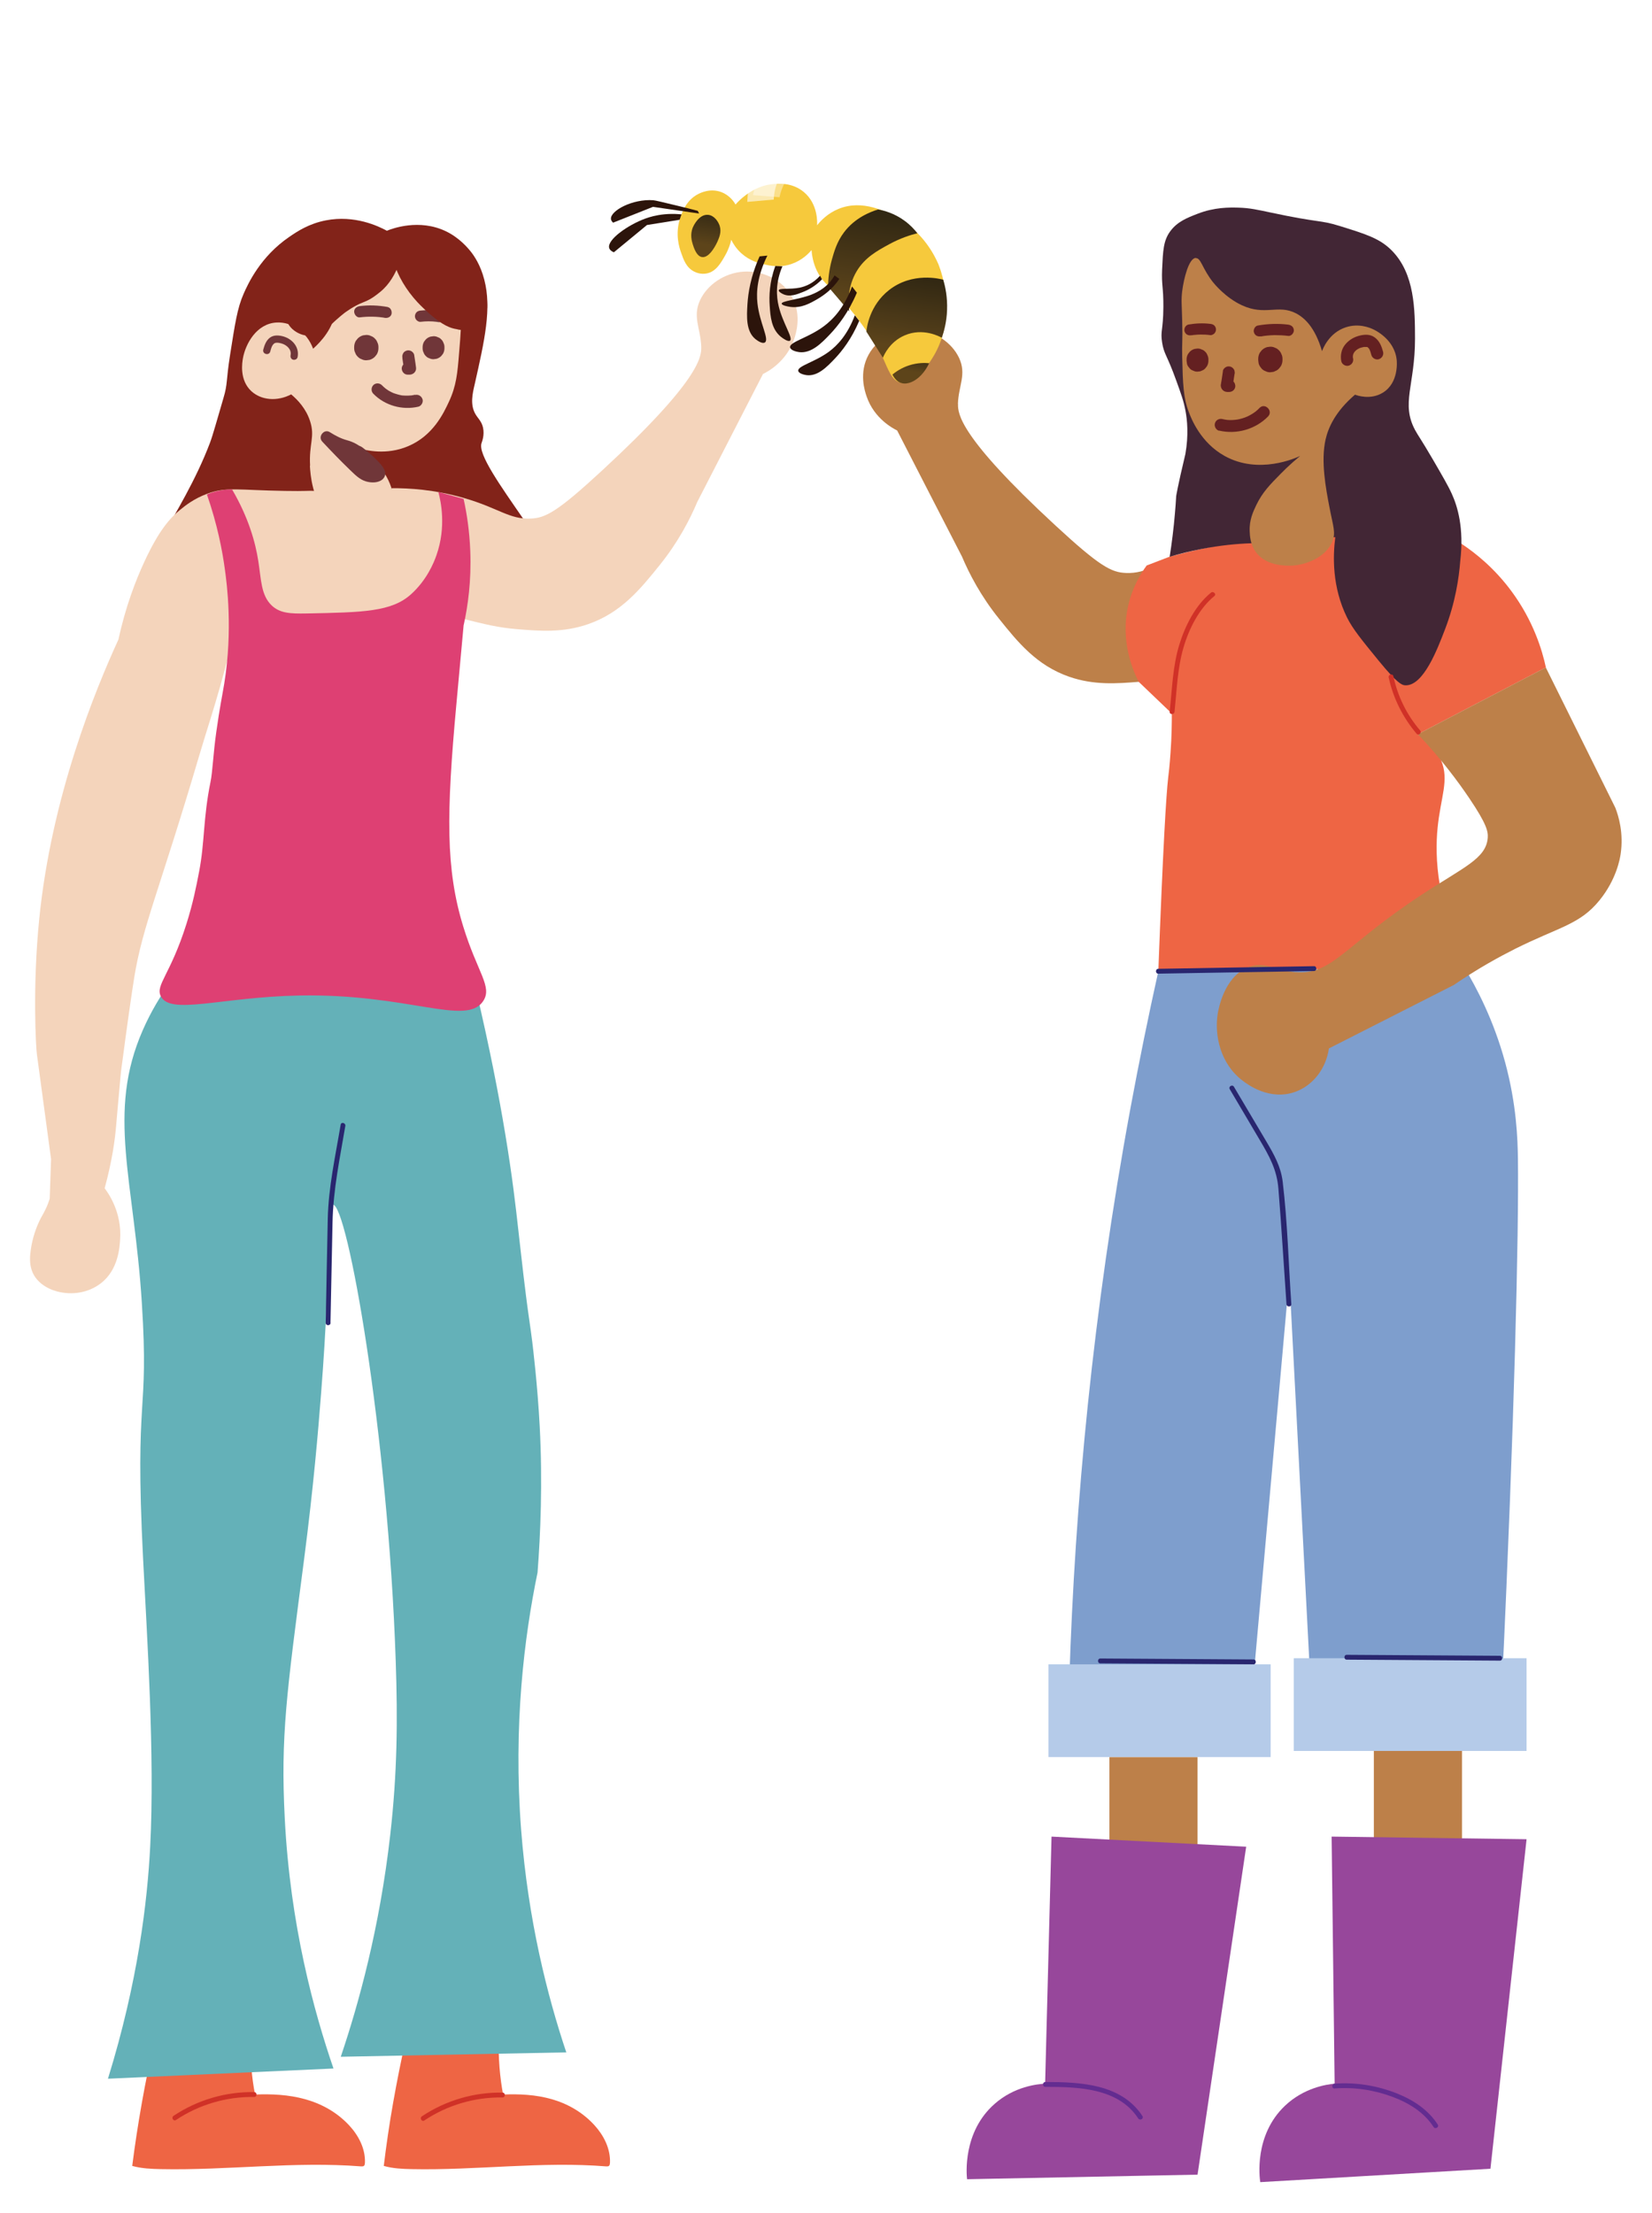 <svg viewBox="0 0 170.16 227.89" xmlns="http://www.w3.org/2000/svg" xmlns:xlink="http://www.w3.org/1999/xlink" id="Layer_1" overflow="hidden"><defs><filter id="drop-shadow-1" x="-10%" y="-10%" width="120%" height="120%" filterUnits="userSpaceOnUse" primitiveUnits="userSpaceOnUse"><feOffset dx="-2" dy="0"/><feGaussianBlur result="blur" stdDeviation="1 1"/><feFlood flood-opacity="0.23"/><feComposite in2="blur" operator="in" k1="0" k2="0" k3="0" k4="0"/><feComposite in="SourceGraphic" operator="over" k1="0" k2="0" k3="0" k4="0"/></filter><filter id="drop-shadow-2" x="-10%" y="-10%" width="120%" height="120%" filterUnits="userSpaceOnUse" primitiveUnits="userSpaceOnUse"><feOffset dx="2" dy="0"/><feGaussianBlur result="blur-2" stdDeviation="1 1"/><feFlood flood-opacity="0.23"/><feComposite in2="blur-2" operator="in" k1="0" k2="0" k3="0" k4="0"/><feComposite in="SourceGraphic" operator="over" k1="0" k2="0" k3="0" k4="0"/></filter><linearGradient x1="-2806.01" y1="-1837.58" x2="-2806.01" y2="-1848.4" gradientUnits="userSpaceOnUse" id="linear-gradient" gradientTransform="matrix(-0.99 -0.142 -0.142 0.99 -2949.99 1451.67)"><stop offset="0" stop-color="#5D441A"/><stop offset="0.23" stop-color="#503C19"/><stop offset="1" stop-color="#292211"/></linearGradient><linearGradient x1="-2788.64" y1="-1840.96" x2="-2788.64" y2="-1845.36" xlink:href="#linear-gradient" id="linear-gradient-2"></linearGradient><linearGradient x1="-2810.44" y1="-1833.35" x2="-2810.44" y2="-1842.23" xlink:href="#linear-gradient" id="linear-gradient-3"></linearGradient><linearGradient x1="-2811.52" y1="-1831.03" x2="-2811.52" y2="-1833.47" xlink:href="#linear-gradient" id="linear-gradient-4"></linearGradient></defs><g filter="url(#drop-shadow-1)"><path d="M100.67 41.6C100.72 39.72 101.59 38.55 100.78 36.84 100.05 35.3 98.32 34.08 96.35 33.96 94.48 33.85 92.46 34.73 91.48 36.5 90.43 38.39 91.09 40.32 91.26 40.81 92.04 43.12 94 44.12 94.41 44.33 96.63 48.65 98.85 52.98 101.08 57.3 101.83 59.07 103.01 61.36 104.9 63.71 106.82 66.1 108.76 68.52 112.14 69.69 114.69 70.57 117.03 70.39 119.29 70.21 121.27 70.05 122.54 69.71 124.75 69.18 127.06 68.62 130.41 67.84 134.62 66.96 133.76 63.28 132.9 59.6 132.04 55.92 130.3 55.91 127.73 56.05 124.77 56.9 121.2 57.92 120.16 59.09 117.97 59 116.46 58.94 115.27 58.32 110.68 54.08 100.81 44.96 100.65 42.59 100.68 41.6Z" fill="#BD8049"/><path d="M119.29 70.21C118.78 69.22 117.34 66.1 118.22 62.31 118.65 60.46 119.48 59.09 120.11 58.23 120.9 57.93 121.69 57.63 122.48 57.32 123.56 57.03 124.66 56.76 125.8 56.51 135.6 54.38 144.73 54.69 152.53 55.99 153.92 56.91 155.91 58.47 157.7 60.9 159.95 63.95 160.85 66.96 161.23 68.73 156.84 71.02 152.44 73.31 148.05 75.6 148.79 76.08 149.87 76.93 150.44 78.3 151.3 80.36 150.38 82.07 150.07 85.31 149.94 86.65 149.88 88.68 150.32 91.24L152.84 99.63 121.31 100.01C121.8 87.1 122.12 81.84 122.33 80.04 122.36 79.82 122.48 78.83 122.57 77.47 122.69 75.81 122.7 74.43 122.7 73.47 121.56 72.38 120.43 71.3 119.29 70.21Z" fill="#EE6544"/><path d="M122.48 57.33C122.7 55.91 122.89 54.43 123.02 52.87 123.07 52.27 123.12 51.67 123.15 51.09 123.15 51.09 123.26 50.26 124.1 46.74 124.44 44.78 124.29 43.25 124.1 42.26 123.92 41.31 123.66 40.57 123.15 39.17 122.2 36.52 121.89 36.49 121.7 35.26 121.51 34.05 121.81 34.07 121.83 31.6 121.84 29.53 121.63 29.41 121.7 27.75 121.79 25.8 121.83 24.8 122.52 23.84 123.25 22.83 124.27 22.43 125.36 22.01 127.11 21.33 128.63 21.36 129.52 21.38 130.76 21.41 131.56 21.61 132.86 21.88 137.99 22.98 137.9 22.62 139.99 23.27 142.73 24.12 144.13 24.56 145.35 25.79 147.74 28.2 147.74 31.92 147.75 34.87 147.75 39.67 146.29 41.53 147.75 44.27 148.06 44.85 148.36 45.21 149.58 47.3 150.53 48.94 151.16 50.01 151.53 50.83 152.13 52.14 152.81 54.37 152.41 57.77 152.27 59.56 151.9 62.05 150.83 64.83 150.05 66.86 148.63 70.59 146.79 70.57 146.43 70.57 145.96 70.42 144.02 68.05 142.23 65.86 141.33 64.76 140.74 63.57 139.21 60.46 139.28 57.29 139.54 55.31 136.66 55.52 133.78 55.73 130.9 55.94 129.39 55.99 127.67 56.16 125.8 56.52 124.6 56.75 123.49 57.03 122.48 57.33Z" fill="#422635"/><path d="M125.16 26.56C124.45 26.59 123.93 28.7 123.77 29.97 123.65 30.91 123.73 31.37 123.77 33.06 123.83 35.2 123.73 35.35 123.77 36.78 123.84 39.55 123.88 40.94 124.46 42.46 124.71 43.11 125.65 45.56 128.12 46.94 131.64 48.91 135.48 47.16 135.94 46.94L136.89 46.18C135.6 47.16 134.61 48.07 133.93 48.77 132.8 49.91 132.04 50.69 131.41 51.99 131.08 52.68 130.67 53.54 130.72 54.7 130.74 55.14 130.77 56.05 131.35 56.84 132.47 58.39 134.73 58.27 135.26 58.23 136.7 58.1 138.59 57.32 139.23 55.77 139.61 54.85 139.32 54.23 138.95 52.3 138.56 50.28 138.03 47.48 138.54 45.24 138.81 44.08 139.5 42.41 141.57 40.64 141.77 40.72 143.15 41.21 144.41 40.45 146.1 39.44 145.88 37.21 145.86 37.04 145.62 34.9 143.58 33.97 143.4 33.89 143.07 33.74 141.95 33.27 140.63 33.7 138.87 34.27 138.25 35.95 138.17 36.16 137.45 33.67 136.33 32.69 135.46 32.25 133.62 31.32 132.32 32.55 129.91 31.43 128.23 30.65 127.07 29.22 126.95 29.07 125.83 27.66 125.71 26.56 125.18 26.58Z" fill="#BD8049"/><path d="M131.6 37.05C131.6 37.05 131.6 37.07 131.6 37.08 131.6 37.08 131.6 37.08 131.6 37.08 131.6 37.08 131.6 37.08 131.6 37.08 131.6 37.08 131.64 37.41 131.64 37.41 131.68 37.57 131.75 37.71 131.86 37.84 131.95 37.98 132.07 38.08 132.21 38.16L132.51 38.29C132.68 38.34 132.84 38.35 133.01 38.31 133.12 38.31 133.23 38.28 133.33 38.22 133.48 38.17 133.62 38.08 133.73 37.96L133.93 37.71C134.04 37.52 134.1 37.3 134.1 37.08 134.1 37.04 134.1 36.99 134.1 36.95 134.1 36.78 134.07 36.62 133.99 36.47 133.94 36.32 133.85 36.18 133.73 36.07 133.62 35.95 133.48 35.86 133.33 35.81 133.18 35.73 133.02 35.7 132.85 35.7L132.52 35.74C132.31 35.8 132.12 35.91 131.97 36.06L131.77 36.31C131.66 36.5 131.6 36.72 131.6 36.94 131.6 36.98 131.6 37.03 131.6 37.07L134.06 36.74 134.06 36.74C134.07 36.85 134.09 36.96 134.1 37.07 134.1 37.06 134.1 37.05 134.1 37.03 134.1 36.86 134.07 36.7 133.99 36.55 133.94 36.4 133.85 36.26 133.73 36.15 133.62 36.03 133.48 35.94 133.33 35.89 133.18 35.81 133.02 35.78 132.85 35.78L132.52 35.82C132.31 35.88 132.12 35.99 131.97 36.14L131.77 36.39C131.66 36.58 131.6 36.8 131.6 37.02L131.6 37.02Z" fill="#642021"/><path d="M124.72 34.53C124.8 34.52 124.88 34.51 124.96 34.49 124.78 34.52 124.96 34.49 124.99 34.49 125.02 34.49 125.07 34.49 125.11 34.48 125.3 34.46 125.49 34.45 125.68 34.45 126.01 34.45 126.34 34.46 126.67 34.51 126.81 34.53 126.98 34.43 127.08 34.34 127.18 34.24 127.25 34.08 127.25 33.93 127.25 33.78 127.19 33.63 127.08 33.52 126.96 33.41 126.83 33.37 126.67 33.35 125.92 33.26 125.16 33.29 124.41 33.42 124.28 33.44 124.13 33.57 124.07 33.68 124 33.8 123.97 33.98 124.01 34.12 124.11 34.44 124.4 34.58 124.72 34.52L124.72 34.52Z" fill="#642021"/><path d="M131.86 34.65C131.98 34.63 132.09 34.61 132.21 34.59 132.08 34.61 132.3 34.58 132.32 34.58 132.37 34.58 132.43 34.57 132.48 34.56 132.75 34.53 133.01 34.52 133.28 34.51 133.75 34.51 134.22 34.53 134.69 34.59 134.99 34.63 135.28 34.3 135.27 34.01 135.25 33.67 135.02 33.48 134.69 33.43 133.65 33.3 132.59 33.34 131.56 33.52 131.26 33.57 131.07 33.95 131.16 34.23 131.26 34.55 131.55 34.69 131.87 34.63L131.87 34.63Z" fill="#642021"/><path d="M127.97 38.18 127.83 39.13 127.79 39.36C127.79 39.36 127.78 39.43 127.77 39.47 127.77 39.53 127.75 39.6 127.74 39.66 127.74 39.71 127.74 39.73 127.75 39.78 127.77 39.95 127.86 40.1 127.99 40.21 128.11 40.31 128.25 40.35 128.4 40.36 128.47 40.36 128.55 40.36 128.62 40.36 128.78 40.36 128.95 40.29 129.06 40.18 129.17 40.07 129.25 39.89 129.24 39.74 129.23 39.59 129.18 39.41 129.06 39.3 128.94 39.19 128.79 39.12 128.62 39.12 128.55 39.12 128.47 39.12 128.4 39.12L128.57 39.14 128.55 39.14C128.55 39.14 128.65 39.18 128.7 39.2L128.68 39.2C128.75 39.26 128.83 39.34 128.9 39.41L128.9 39.39C128.92 39.5 128.95 39.6 128.98 39.71 128.98 39.7 128.98 39.68 128.98 39.67L128.96 39.84 129.16 38.52C129.19 38.44 129.19 38.35 129.17 38.27 129.17 38.19 129.14 38.11 129.1 38.04 129.02 37.91 128.88 37.79 128.73 37.75 128.57 37.71 128.39 37.72 128.25 37.81 128.12 37.89 127.99 38.03 127.96 38.18L127.96 38.18Z" fill="#642021"/><path d="M141.35 36.85C141.32 36.68 141.35 36.97 141.35 36.8 141.35 36.75 141.35 36.71 141.35 36.67 141.35 36.61 141.37 36.56 141.35 36.65 141.36 36.6 141.37 36.55 141.38 36.5 141.38 36.48 141.43 36.35 141.4 36.44 141.37 36.53 141.42 36.4 141.43 36.38 141.45 36.34 141.48 36.3 141.5 36.26 141.51 36.24 141.59 36.14 141.54 36.21 141.49 36.28 141.57 36.17 141.59 36.16 141.62 36.12 141.66 36.09 141.69 36.06 141.7 36.05 141.81 35.96 141.74 36.02 141.67 36.08 141.79 35.99 141.8 35.98 141.88 35.93 141.97 35.89 142.05 35.84 142.11 35.81 141.96 35.87 142.07 35.84 142.12 35.82 142.17 35.81 142.22 35.79 142.3 35.77 142.39 35.75 142.48 35.73 142.51 35.73 142.67 35.72 142.53 35.73 142.58 35.73 142.62 35.73 142.67 35.73 142.72 35.73 142.76 35.73 142.81 35.73 142.65 35.73 142.85 35.72 142.86 35.75 142.86 35.73 142.75 35.69 142.86 35.75 142.98 35.82 142.86 35.75 142.86 35.75 142.86 35.75 142.96 35.84 142.96 35.84 142.97 35.85 143.05 35.96 143 35.88 142.95 35.8 143.02 35.92 143.03 35.93 143.06 35.98 143.08 36.02 143.1 36.07 143.15 36.17 143.1 36.03 143.11 36.1 143.12 36.14 143.14 36.19 143.16 36.23 143.19 36.34 143.22 36.45 143.25 36.55 143.34 36.87 143.7 37.09 144.02 36.99 144.34 36.89 144.55 36.56 144.46 36.22 144.3 35.64 144.09 35.09 143.58 34.73 143.07 34.37 142.44 34.44 141.9 34.6 141.36 34.76 140.86 35.08 140.51 35.54 140.16 36 140.04 36.63 140.16 37.21 140.23 37.53 140.62 37.75 140.93 37.65 141.27 37.54 141.44 37.22 141.37 36.88L141.37 36.88Z" fill="#642021"/><path d="M127.57 44.34C129.37 44.76 131.31 44.21 132.61 42.89 133.17 42.31 132.29 41.43 131.73 42.01 131.45 42.3 131.25 42.46 130.91 42.66 130.57 42.86 130.33 42.97 129.96 43.08 129.59 43.19 129.33 43.23 128.97 43.25 128.54 43.27 128.28 43.24 127.91 43.15 127.58 43.07 127.23 43.25 127.14 43.59 127.05 43.91 127.25 44.28 127.58 44.36L127.58 44.36Z" fill="#642021"/><path d="M124.22 37.12C124.22 37.12 124.22 37.14 124.22 37.15 124.22 37.15 124.22 37.15 124.22 37.15 124.22 37.15 124.22 37.15 124.22 37.15 124.22 37.15 124.26 37.45 124.26 37.45 124.29 37.6 124.36 37.72 124.46 37.83 124.54 37.95 124.64 38.05 124.78 38.12L125.05 38.23C125.2 38.28 125.35 38.28 125.5 38.25 125.6 38.25 125.7 38.22 125.78 38.17 125.92 38.12 126.04 38.05 126.14 37.94L126.32 37.71C126.42 37.53 126.47 37.35 126.47 37.14 126.47 37.1 126.47 37.05 126.47 37.01 126.47 36.86 126.44 36.71 126.37 36.58 126.32 36.44 126.25 36.32 126.14 36.22 126.04 36.11 125.92 36.03 125.78 35.99 125.65 35.92 125.5 35.89 125.35 35.89L125.05 35.93C124.86 35.98 124.69 36.08 124.55 36.22L124.37 36.45C124.27 36.63 124.22 36.81 124.22 37.02 124.22 37.06 124.22 37.11 124.22 37.15L126.43 36.85 126.43 36.85C126.44 36.95 126.46 37.05 126.47 37.15 126.47 37.14 126.47 37.13 126.47 37.11 126.47 36.96 126.44 36.81 126.37 36.68 126.32 36.54 126.25 36.42 126.14 36.32 126.04 36.21 125.92 36.13 125.78 36.09 125.65 36.02 125.5 35.99 125.35 35.99L125.05 36.03C124.86 36.08 124.69 36.18 124.55 36.32L124.37 36.55C124.27 36.73 124.22 36.91 124.22 37.12L124.22 37.12Z" fill="#642021"/><path d="M121.31 100.02C120.29 104.61 119.33 109.31 118.44 114.11 114.58 135.03 112.71 154.79 112.14 173.04 118.46 173.01 124.78 172.98 131.1 172.94 132.33 159.13 133.56 145.32 134.8 131.51 135.51 145.18 136.23 158.86 136.94 172.53 143.54 172.66 150.14 172.78 156.74 172.91 157.98 146.62 158.45 126.89 158.35 119.31 158.32 117.32 158.22 113.77 157.03 109.38 155.83 104.98 154.06 101.66 152.84 99.64" fill="#7E9ECD"/><path d="M135.47 100.11C133.32 99.94 132.2 98.88 130.46 99.64 128.07 100.68 127.51 103.91 127.43 104.37 127.07 106.62 127.7 109.54 129.98 111.27 130.46 111.64 132.79 113.41 135.47 112.41 137.28 111.73 138.59 110.01 138.88 107.96 143.17 105.78 147.46 103.61 151.74 101.43 154.31 99.67 156.54 98.47 158.09 97.69 162.63 95.43 164.72 95.21 166.75 92.71 168.51 90.55 168.87 88.37 168.93 87.94 169.25 85.78 168.72 84.04 168.38 83.17 165.99 78.36 163.61 73.54 161.22 68.73 156.83 71.02 152.43 73.31 148.04 75.6 150.44 78.13 152.17 80.46 153.37 82.24 155.14 84.87 155.29 85.63 155.24 86.28 155.07 88.41 152.79 89.28 148.5 92.09 140.37 97.41 139.27 100.4 135.47 100.1Z" fill="#BD8049"/><rect x="109.99" y="171.38" width="22.89" height="9.55" fill="#B5CBE9"/><rect x="135.26" y="170.75" width="23.98" height="9.55" fill="#B5CBE9"/><rect x="116.27" y="180.94" width="9.08" height="11.16" fill="#BD8049"/><rect x="143.51" y="180.3" width="9.08" height="9.08" fill="#BD8049"/><path d="M110.31 189.12C116.99 189.47 123.68 189.81 130.36 190.16 128.69 201.42 127.02 212.67 125.35 223.93 117.44 224.09 109.52 224.25 101.61 224.4 101.56 223.96 101.13 219.55 104.45 216.64 106.48 214.85 108.81 214.61 109.65 214.56 109.87 206.08 110.09 197.6 110.31 189.12Z" fill="#97479B"/><path d="M139.16 189.12C145.85 189.21 152.54 189.3 159.24 189.39 158 200.7 156.76 212.01 155.52 223.32 147.62 223.78 139.72 224.24 131.81 224.7 131.74 224.26 131.15 219.88 134.35 216.84 136.31 214.98 138.63 214.64 139.47 214.56 139.37 206.08 139.26 197.59 139.16 189.11Z" fill="#97479B"/><path d="M115.34 171.28 131.11 171.38C131.43 171.38 131.43 170.88 131.11 170.88L115.34 170.78C115.02 170.78 115.02 171.28 115.34 171.28L115.34 171.28Z" fill="#29266F"/><path d="M140.72 170.9C145.98 170.93 151.23 170.96 156.49 171 156.81 171 156.81 170.5 156.49 170.5 151.23 170.47 145.98 170.44 140.72 170.4 140.4 170.4 140.4 170.9 140.72 170.9L140.72 170.9Z" fill="#29266F"/><path d="M135.01 134.29C134.72 130.1 134.62 125.85 134.12 121.68 133.93 120.11 133.22 118.87 132.43 117.53 131.32 115.66 130.21 113.78 129.1 111.91 128.94 111.63 128.5 111.88 128.67 112.16 129.7 113.91 130.74 115.66 131.77 117.41 132.75 119.06 133.53 120.47 133.68 122.42 134 126.37 134.23 130.33 134.51 134.29 134.53 134.61 135.03 134.61 135.01 134.29L135.01 134.29Z" fill="#29266F"/><path d="M121.31 100.26C126.65 100.17 132 100.08 137.34 99.99 137.66 99.99 137.66 99.48 137.34 99.49 132 99.58 126.65 99.67 121.31 99.76 120.99 99.76 120.99 100.27 121.31 100.26L121.31 100.26Z" fill="#29266F"/><path d="M122.98 73.29C123.21 71.1 123.28 68.81 123.9 66.69 124.46 64.76 125.5 62.67 127.08 61.38 127.33 61.18 126.97 60.83 126.73 61.03 125.13 62.33 124.08 64.42 123.48 66.36 122.79 68.58 122.73 70.99 122.48 73.29 122.45 73.61 122.95 73.61 122.98 73.29L122.98 73.29Z" fill="#D03127"/><path d="M148.27 75.21C146.9 73.61 145.96 71.69 145.52 69.63 145.45 69.32 144.97 69.45 145.04 69.76 145.5 71.9 146.5 73.89 147.92 75.56 148.13 75.8 148.48 75.45 148.27 75.21L148.27 75.21Z" fill="#D03127"/><path d="M139.48 215.05C141.51 214.9 143.54 215.21 145.44 215.92 147.1 216.54 148.68 217.5 149.66 219.02 149.83 219.29 150.27 219.04 150.09 218.77 149.1 217.23 147.55 216.23 145.87 215.56 143.85 214.76 141.64 214.4 139.47 214.56 139.15 214.58 139.15 215.08 139.47 215.06L139.47 215.06Z" fill="#632C90"/><path d="M109.67 214.89C113.03 214.89 117.18 214.99 119.24 218.14 119.42 218.41 119.85 218.16 119.67 217.89 117.5 214.57 113.24 214.39 109.67 214.39 109.35 214.39 109.35 214.89 109.67 214.89L109.67 214.89Z" fill="#632C90"/></g><g filter="url(#drop-shadow-2)"><path d="M32.25 46.92C32.87 48.3 37.52 58.92 33.7 62.24 32.78 63.04 31.73 63.1 26.96 63.06 13.79 62.95 13.17 62.39 12.87 61.86 11.26 59.02 16.69 53.36 19.63 45.59 19.94 44.77 20.38 43.14 21.01 41.01 21.47 39.48 21.26 39.32 21.71 36.47 22.21 33.32 22.44 31.74 23.09 30.26 23.56 29.19 24.84 26.41 27.8 24.39 28.63 23.82 29.82 23.03 31.57 22.69 34.54 22.12 36.96 23.28 37.85 23.76 38.39 23.54 41.18 22.49 43.94 23.82 45.3 24.48 46.16 25.49 46.51 25.93 46.84 26.35 47.49 27.28 47.88 28.79 48.66 31.76 47.92 35.02 46.89 39.59 46.68 40.5 46.4 41.66 46.97 42.64 47.23 43.09 47.6 43.37 47.75 44.02 47.93 44.82 47.64 45.49 47.6 45.63 46.8 47.86 57.06 58.82 56.02 61.78 55.46 63.38 51.05 64.2 35.79 61.63" fill="#822319"/><path d="M70.23 35.72C70.17 33.81 69.3 32.62 70.12 30.89 70.86 29.32 72.62 28.09 74.62 27.97 76.52 27.86 78.57 28.76 79.57 30.56 80.63 32.48 79.96 34.44 79.79 34.94 78.99 37.28 77.01 38.31 76.59 38.51 74.33 42.9 72.08 47.3 69.82 51.69 69.06 53.49 67.86 55.82 65.94 58.2 63.99 60.62 62.01 63.08 58.58 64.27 55.99 65.17 53.62 64.98 51.31 64.79 49.3 64.63 48 64.29 45.77 63.74 43.42 63.17 40.02 62.37 35.74 61.49 36.61 57.75 37.49 54.01 38.36 50.27 40.13 50.26 42.74 50.41 45.75 51.27 49.37 52.31 50.44 53.49 52.66 53.4 54.19 53.34 55.41 52.71 60.07 48.4 70.1 39.13 70.26 36.72 70.23 35.72Z" fill="#F4D4BB"/><path d="M10.19 65.87C7.85 70.98 3.29 81.98 2.03 94.74 1.35 101.59 1.69 107.73 1.8 108.56 2.29 112.16 2.78 115.76 3.26 119.36 3.21 120.72 3.17 122.08 3.12 123.44 3.08 123.56 3.02 123.74 2.94 123.95 2.64 124.72 2.31 125.23 2.21 125.42 1.69 126.43 1.33 127.55 1.17 128.7 1.07 129.38 1.04 130.09 1.25 130.74 1.63 131.95 2.75 132.68 3.87 132.98 5.4 133.39 7.09 133.14 8.38 132.15 10.2 130.76 10.32 128.4 10.37 127.66 10.58 124.82 9.12 122.81 8.78 122.36 9.55 119.53 9.85 117.34 9.97 115.83 10.03 115.06 10.19 113.37 10.41 110.89 10.48 110.12 10.57 109.52 10.63 109.1 10.99 106.32 11.58 102.16 11.83 100.63 12.69 95.34 14.46 91.57 18.52 77.81 19.22 75.44 20 73.09 20.67 70.7 22.08 65.69 22.8 62.36 23.41 62.42 23.88 62.47 23.45 64.48 24.42 65.91 27.09 69.84 40.09 69 42.03 63.66 43.8 58.79 36.08 50.91 30.38 50.55 29.76 50.51 29.58 50.59 27.34 50.55 22.57 50.48 21.32 50.1 19.32 50.85 17.96 51.36 17.07 52.07 16.55 52.5 15.55 53.31 14.39 54.56 12.88 57.82 12.01 59.7 10.94 62.41 10.2 65.86Z" fill="#F4D4BB"/><rect x="17.63" y="198.38" width="6.91" height="11.15" fill="#F4D4BB"/><rect x="42.69" y="198.06" width="6.91" height="11.15" fill="#F4D4BB"/><path d="M39.77 210.14C39.32 212.14 38.89 214.28 38.49 216.54 38.09 218.8 37.78 220.97 37.53 223.03 38.47 223.3 39.44 223.34 40.4 223.36 47.09 223.5 53.79 222.54 60.46 223.08 60.56 223.08 60.68 223.09 60.75 223 60.81 222.93 60.82 222.81 60.83 222.71 60.89 221.22 60.15 219.85 59.25 218.86 58 217.48 56.43 216.61 54.8 216.15 53.17 215.69 51.49 215.61 49.82 215.68 49.67 214.86 49.53 213.92 49.45 212.87 49.37 211.82 49.35 210.87 49.37 210.02 46.17 210.06 42.97 210.11 39.77 210.15Z" fill="#EE6544"/><path d="M13.92 210.14C13.45 212.14 13.01 214.28 12.61 216.54 12.21 218.8 11.88 220.97 11.62 223.03 12.59 223.3 13.58 223.34 14.57 223.36 21.45 223.5 28.34 222.54 35.21 223.08 35.32 223.08 35.43 223.09 35.51 223 35.57 222.93 35.58 222.81 35.59 222.71 35.65 221.22 34.89 219.85 33.97 218.86 32.69 217.48 31.07 216.61 29.39 216.15 27.71 215.69 25.98 215.61 24.27 215.68 24.11 214.86 23.97 213.92 23.89 212.87 23.8 211.82 23.79 210.87 23.81 210.02 20.52 210.06 17.22 210.11 13.93 210.15Z" fill="#EE6544"/><path d="M18.26 97.91C16.69 99.53 14.39 102.24 12.71 106.07 8.96 114.61 11.81 121.49 12.61 134.17 13.37 146.1 11.85 142.96 12.74 160.54 13.13 168.29 13.96 180.81 13.47 190.15 13.18 195.76 12.23 204 9.12 214.05 16.86 213.7 24.61 213.35 32.35 213 30.35 207.17 27.89 198.26 27.33 187.22 26.9 178.8 27.51 174.46 29.32 160.58 30.3 153.04 30.78 147.27 31.07 143.52 32.19 129.35 31.58 124.12 32.28 124.05 33.77 123.9 37.97 147.61 38.76 171.03 38.97 177.16 38.92 182.56 38.2 188.9 37.11 198.52 34.94 206.35 33.1 211.79 40.84 211.64 48.59 211.49 56.33 211.34 54.38 205.52 52.4 197.75 51.68 188.45 50.85 177.64 52.01 168.5 53.37 161.92 53.67 158.01 53.9 152.65 53.59 146.86 53.37 142.63 52.88 138.63 52.82 138.14 52.6 136.38 52.48 135.8 52.19 133.52 51.8 130.44 51.56 128.08 51.17 124.73 50.48 118.76 49.08 109.9 45.99 97.68 36.75 97.75 27.51 97.82 18.27 97.89Z" fill="#64B1B8"/><path d="M32.04 136.22C32.11 132.78 32.18 129.35 32.25 125.91 32.32 122.47 33.01 119.26 33.57 115.94 33.62 115.63 33.14 115.49 33.09 115.81 32.55 119.03 31.83 122.24 31.76 125.51 31.68 129.08 31.62 132.65 31.55 136.22 31.55 136.54 32.04 136.54 32.05 136.22L32.05 136.22Z" fill="#29266F"/><path d="M24.18 215.43C21.24 215.38 18.33 216.24 15.88 217.87 15.61 218.05 15.86 218.48 16.13 218.3 18.51 216.71 21.32 215.89 24.18 215.93 24.5 215.93 24.5 215.43 24.18 215.43L24.18 215.43Z" fill="#D03127"/><path d="M49.76 215.48C46.82 215.43 43.91 216.29 41.46 217.92 41.19 218.1 41.44 218.53 41.71 218.35 44.09 216.76 46.9 215.94 49.76 215.98 50.08 215.98 50.08 215.48 49.76 215.48L49.76 215.48Z" fill="#D03127"/><path d="M29.94 47.95C29.81 45.67 30.47 45 29.94 43.37 29.52 42.07 28.66 41.17 27.99 40.61 26.56 41.36 24.93 41.22 23.91 40.3 22.62 39.13 22.95 37.28 23.03 36.85 23.29 35.45 24.39 33.33 26.48 33.21 28.07 33.12 29.63 34.21 30.25 35.91 31.13 35.12 32.26 33.85 32.57 32.08 32.92 30.07 31.91 29.1 32.57 28 33.43 26.56 36.06 26.66 38.6 26.74 41.52 26.84 42.98 26.89 44.06 27.87 45.85 29.48 45.62 32.36 45.28 36.44 45.12 38.43 45 39.75 44.24 41.37 43.7 42.53 42.62 44.86 40.03 45.95 37.81 46.89 35.71 46.39 34.88 46.14 35.66 46.61 37.57 47.9 38.33 50.28 38.62 51.2 39.09 52.68 38.27 53.99 37.56 55.11 36.19 55.65 35 55.56 33.41 55.45 32.45 54.24 31.8 53.42 30.14 51.34 29.97 48.85 29.92 47.96Z" fill="#F4D4BB"/><path d="M34.48 35.83C34.48 35.83 34.48 35.85 34.48 35.86L36.98 35.86C36.98 35.86 36.98 35.84 36.98 35.83 36.98 35.8 36.98 35.77 36.98 35.74 36.98 35.57 36.95 35.41 36.87 35.26 36.82 35.11 36.73 34.97 36.61 34.86 36.5 34.74 36.36 34.65 36.21 34.6 36.06 34.52 35.9 34.49 35.73 34.49L35.4 34.53C35.19 34.59 35 34.7 34.85 34.85L34.65 35.1C34.54 35.29 34.48 35.51 34.48 35.73 34.48 35.76 34.48 35.79 34.48 35.82 34.48 35.82 34.48 35.84 34.48 35.85 34.48 36.02 34.51 36.18 34.59 36.33 34.64 36.48 34.73 36.62 34.85 36.73 34.96 36.85 35.1 36.94 35.25 36.99 35.4 37.07 35.56 37.1 35.73 37.1L36.06 37.06C36.27 37 36.46 36.89 36.61 36.74L36.81 36.49C36.92 36.3 36.98 36.08 36.98 35.86 36.98 35.85 36.98 35.84 36.98 35.83 36.98 35.66 36.95 35.5 36.87 35.35 36.82 35.2 36.73 35.06 36.61 34.95 36.5 34.83 36.36 34.74 36.21 34.69 36.06 34.61 35.9 34.58 35.73 34.58L35.4 34.62C35.19 34.68 35 34.79 34.85 34.94L34.65 35.19C34.54 35.38 34.48 35.6 34.48 35.82L34.48 35.82Z" fill="#703639"/><path d="M43.38 32.05C42.7 31.93 42.01 31.9 41.32 31.98 41.16 32 41.03 32.03 40.91 32.15 40.81 32.25 40.74 32.41 40.74 32.56 40.74 32.71 40.8 32.86 40.91 32.97 41.01 33.07 41.17 33.16 41.32 33.14 41.87 33.07 42.43 33.07 42.98 33.14L42.83 33.12C42.92 33.13 43 33.15 43.09 33.16 43.25 33.19 43.39 33.18 43.53 33.1 43.65 33.03 43.76 32.89 43.79 32.76 43.85 32.48 43.71 32.11 43.39 32.05L43.39 32.05Z" fill="#703639"/><path d="M37.92 31.61C36.97 31.44 36.02 31.4 35.06 31.52 34.76 31.56 34.47 31.76 34.48 32.1 34.49 32.38 34.74 32.72 35.06 32.68 35.48 32.63 35.91 32.6 36.34 32.61 36.58 32.61 36.83 32.63 37.07 32.65 37.12 32.65 37.17 32.66 37.22 32.67 37.25 32.67 37.46 32.69 37.31 32.68 37.41 32.68 37.52 32.71 37.62 32.73 37.92 32.78 38.25 32.65 38.33 32.33 38.39 32.05 38.25 31.68 37.93 31.62L37.93 31.62Z" fill="#703639"/><path d="M39.44 36.86 39.62 38.06 39.6 37.89C39.6 37.89 39.6 37.91 39.6 37.93L39.69 37.61 39.69 37.63C39.76 37.56 39.83 37.48 39.91 37.41L39.9 37.41C39.9 37.41 40 37.38 40.05 37.36L40.03 37.36C40.09 37.36 40.14 37.35 40.2 37.34 40.13 37.34 40.07 37.34 40 37.34 39.84 37.34 39.67 37.41 39.56 37.52 39.45 37.63 39.37 37.81 39.38 37.96 39.4 38.3 39.65 38.58 40 38.58 40.06 38.58 40.13 38.58 40.19 38.58 40.49 38.57 40.76 38.39 40.84 38.09 40.88 37.93 40.84 37.77 40.82 37.61L40.79 37.39 40.66 36.53C40.64 36.39 40.49 36.23 40.37 36.16 40.24 36.08 40.04 36.05 39.89 36.1 39.74 36.15 39.59 36.24 39.52 36.39L39.46 36.54C39.43 36.65 39.43 36.76 39.46 36.87L39.46 36.87Z" fill="#703639"/><path d="M28.65 36.79C28.86 35.78 28.15 34.93 27.21 34.65 26.76 34.52 26.23 34.47 25.83 34.75 25.43 35.03 25.25 35.51 25.12 35.99 24.99 36.47 25.72 36.66 25.84 36.19 25.92 35.89 26 35.56 26.23 35.38 26.25 35.36 26.23 35.38 26.27 35.35 26.27 35.35 26.37 35.31 26.33 35.32 26.4 35.3 26.46 35.29 26.53 35.29 26.69 35.29 26.85 35.32 27.01 35.37 27.55 35.53 28.05 35.99 27.93 36.58 27.89 36.78 27.99 36.99 28.19 37.04 28.38 37.09 28.61 36.98 28.65 36.78L28.65 36.78Z" fill="#703639"/><path d="M40.74 40.65C40.66 40.67 40.58 40.69 40.5 40.7 40.5 40.7 40.33 40.72 40.4 40.72 40.46 40.72 40.34 40.72 40.33 40.72 40.16 40.74 39.99 40.74 39.81 40.74 39.73 40.74 39.65 40.74 39.57 40.73 39.53 40.73 39.49 40.73 39.45 40.72 39.56 40.73 39.43 40.72 39.41 40.72 39.24 40.69 39.07 40.65 38.91 40.6 38.83 40.58 38.75 40.55 38.68 40.53 38.64 40.52 38.6 40.5 38.57 40.49 38.53 40.48 38.49 40.46 38.55 40.49 38.39 40.42 38.24 40.34 38.09 40.26 38.01 40.21 37.93 40.17 37.86 40.11 37.83 40.09 37.79 40.06 37.76 40.04 37.73 40.02 37.69 39.99 37.74 40.03 37.6 39.92 37.46 39.79 37.33 39.66 37.09 39.42 36.68 39.42 36.45 39.66 36.22 39.9 36.21 40.3 36.45 40.54 37.64 41.76 39.43 42.26 41.08 41.88 41.4 41.81 41.62 41.42 41.52 41.11 41.41 40.78 41.09 40.59 40.75 40.67L40.75 40.67Z" fill="#703639"/><path d="M41.53 35.83C41.53 35.83 41.53 35.85 41.53 35.86L43.78 35.86C43.78 35.86 43.78 35.84 43.78 35.83 43.78 35.8 43.78 35.77 43.78 35.74 43.78 35.59 43.75 35.44 43.68 35.31 43.63 35.17 43.56 35.05 43.45 34.95 43.35 34.84 43.23 34.76 43.09 34.72 42.96 34.65 42.81 34.62 42.66 34.62L42.36 34.66C42.17 34.71 42 34.81 41.86 34.95L41.68 35.18C41.58 35.36 41.53 35.54 41.53 35.75 41.53 35.78 41.53 35.81 41.53 35.84 41.53 35.84 41.53 35.86 41.53 35.87 41.53 36.02 41.56 36.17 41.63 36.3 41.68 36.44 41.75 36.56 41.86 36.66 41.96 36.77 42.08 36.85 42.22 36.89 42.35 36.96 42.5 36.99 42.65 36.99L42.95 36.95C43.14 36.9 43.31 36.8 43.45 36.66L43.63 36.43C43.73 36.25 43.78 36.07 43.78 35.86 43.78 35.85 43.78 35.84 43.78 35.83 43.78 35.68 43.75 35.53 43.68 35.4 43.63 35.26 43.56 35.14 43.45 35.04 43.35 34.93 43.23 34.85 43.09 34.81 42.96 34.74 42.81 34.71 42.66 34.71L42.36 34.75C42.17 34.8 42 34.9 41.86 35.04L41.68 35.27C41.58 35.45 41.53 35.63 41.53 35.84L41.53 35.84Z" fill="#703639"/><g><path d="M31.62 45.04C32.51 45.59 33.13 45.82 33.55 45.93 33.72 45.97 34.3 46.12 34.76 46.5 34.83 46.56 35.01 46.71 35.01 46.71 35.01 46.71 34.75 46.51 34.76 46.5 34.78 46.48 35.81 47.19 36.7 48.2 36.94 48.48 37.07 48.65 37.01 48.8 36.91 49.05 36.25 49.11 35.74 48.93 35.74 48.93 35.59 48.87 35.46 48.8 34.75 48.37 32.04 45.5 31.6 45.03Z" fill="#703639"/><path d="M31.31 45.58C31.93 45.96 32.58 46.3 33.28 46.51 33.79 46.66 34.17 46.81 34.58 47.17L35.34 46.19C35.41 46.22 35.43 46.27 35.34 46.19 35.26 46.12 35.23 46.02 35.32 46.2L34.78 47.14C34.43 47.19 34.41 46.99 34.53 47.09 34.56 47.12 34.6 47.14 34.64 47.16 34.69 47.2 34.74 47.23 34.79 47.27 34.82 47.29 34.85 47.31 34.88 47.34 34.79 47.27 34.96 47.4 34.95 47.4 35.31 47.69 35.66 48.01 35.98 48.34 36.13 48.5 36.29 48.67 36.41 48.83 36.48 48.92 36.41 48.9 36.43 48.86L36.48 48.65C36.47 48.54 36.5 48.45 36.59 48.4 36.59 48.39 36.74 48.37 36.59 48.4 36.5 48.42 36.59 48.4 36.52 48.42 36.32 48.44 36.16 48.42 35.97 48.36 35.97 48.36 35.87 48.32 35.93 48.35 36.01 48.38 35.85 48.31 35.84 48.3 35.8 48.28 35.76 48.25 35.72 48.22 35.65 48.17 35.64 48.15 35.72 48.22 35.68 48.19 35.64 48.16 35.6 48.13 35.5 48.04 35.4 47.95 35.3 47.86 35.07 47.65 34.85 47.44 34.64 47.23 34.14 46.74 33.65 46.25 33.17 45.75 32.8 45.37 32.44 44.99 32.08 44.6 31.53 44.01 30.65 44.9 31.2 45.48 32.14 46.48 33.09 47.47 34.08 48.42 34.55 48.87 35.04 49.38 35.69 49.57 36.22 49.73 36.97 49.75 37.41 49.35 37.94 48.86 37.59 48.24 37.21 47.8 36.79 47.32 36.32 46.88 35.83 46.48 35.6 46.3 35.14 45.83 34.8 45.88 34.33 45.94 34.02 46.36 34.26 46.82 34.34 46.97 34.58 47.19 34.73 47.26 35.01 47.39 35.34 47.36 35.54 47.1 35.72 46.87 35.73 46.49 35.49 46.28 34.97 45.83 34.43 45.52 33.77 45.34 33.11 45.16 32.58 44.88 31.97 44.5 31.28 44.08 30.65 45.16 31.34 45.58Z" fill="#703639"/></g><path d="M45.77 64.33C46.19 62.41 46.56 59.81 46.44 56.75 46.36 54.67 46.08 52.85 45.75 51.37 44.88 51.13 44.01 50.9 43.15 50.66 43.4 51.58 43.99 54.22 42.96 57.16 42.7 57.92 41.97 59.72 40.34 61.19 38.34 63 35.41 63.06 29.55 63.17 27.89 63.2 26.84 63.15 25.99 62.35 24.87 61.29 24.91 59.67 24.6 57.74 24.31 55.88 23.62 53.33 21.9 50.39 21.49 50.39 20.98 50.43 20.42 50.56 20 50.65 19.63 50.78 19.31 50.91 20.39 54.01 20.9 56.69 21.16 58.61 21.38 60.18 21.99 64.89 21.1 70.38 20.89 71.66 20.64 72.8 20.28 75.36 19.95 77.69 19.9 79.48 19.68 80.53 18.92 84.26 19.09 86.77 18.51 89.75 18.21 91.32 17.88 93 17.2 95.15 15.55 100.38 13.99 101.43 14.56 102.58 15.54 104.57 20.78 102.66 28.85 102.51 40.1 102.3 46.02 105.72 47.77 103.08 48.75 101.61 47.17 100.15 45.71 95.39 43.9 89.49 43.97 83.8 45.01 72.5 45.26 69.77 45.51 67.05 45.76 64.32Z" fill="#DE4073"/><path d="M34.32 25.76C34.28 25.86 34.24 25.96 34.2 26.06L34.45 25.46C34.31 25.79 34.13 26.09 33.91 26.37L34.3 25.86C34.1 26.11 33.87 26.33 33.62 26.53L34.13 26.14C33.84 26.36 33.53 26.54 33.2 26.68L33.8 26.43C32.96 26.78 32.14 27.11 31.38 27.61 30.2 28.4 29.11 29.34 28.1 30.33 27.17 31.25 27.11 32.96 28.1 33.87 29.09 34.78 30.64 34.85 31.64 33.87 32.27 33.25 32.92 32.66 33.61 32.12L33.1 32.51C33.77 31.99 34.48 31.52 35.26 31.19L34.66 31.44C35.04 31.28 35.42 31.14 35.79 30.97 36.3 30.74 36.73 30.41 37.16 30.06 38.12 29.28 38.72 28.21 39.14 27.07 39.35 26.49 39.19 25.66 38.89 25.14 38.59 24.62 37.99 24.13 37.4 23.99 36.76 23.84 36.04 23.88 35.47 24.24 34.9 24.6 34.55 25.09 34.32 25.73L34.32 25.73Z" fill="#822319"/><path d="M38.5 26.83C38.98 28.45 39.85 29.87 40.99 31.11 41.4 31.55 41.84 31.96 42.29 32.35 43.06 33.01 43.98 33.74 45.02 33.89 45.35 33.99 45.68 34.01 46.02 33.93 46.35 33.91 46.66 33.82 46.95 33.63 47.47 33.33 47.96 32.73 48.1 32.14 48.25 31.5 48.21 30.78 47.85 30.21 47.52 29.7 46.98 29.15 46.36 29.06 46.19 29.04 46.04 28.99 45.88 28.93L46.48 29.18C46.18 29.05 45.91 28.87 45.65 28.68L46.16 29.07C45.35 28.43 44.59 27.69 43.96 26.87L44.35 27.38C43.95 26.85 43.61 26.28 43.35 25.66L43.6 26.26C43.5 26.01 43.41 25.75 43.33 25.49 43.15 24.88 42.73 24.32 42.18 24 41.63 23.68 40.85 23.55 40.25 23.75 39.65 23.95 39.06 24.32 38.76 24.9 38.46 25.48 38.31 26.17 38.51 26.83L38.51 26.83Z" fill="#822319"/></g><g><g><path d="M71.75 22.35C69.16 21.69 67.31 22.2 66.46 22.51 64.66 23.17 62.5 24.7 62.75 25.54 62.82 25.77 63.04 25.9 63.23 25.98L66.64 23.17 71.76 22.35Z" fill="#2C140B"/><path d="M93.35 39.46C93.59 39.43 94.44 39.3 95.69 37.41 96.12 36.76 96.62 36 97.01 34.78 98.27 30.79 96.62 27.12 96.62 27.12 96.29 26.38 95.11 23.88 92.31 22.36 91.32 21.83 88.86 20.49 86.37 21.51 85.27 21.96 84.55 22.71 84.16 23.2 84.18 22.97 84.28 20.99 82.78 19.76 81.57 18.76 80.12 18.9 79.57 18.96 78.17 19.1 77.18 19.81 76.75 20.14 76.31 20.47 75.98 20.81 75.76 21.06 75.63 20.82 75.19 20.13 74.32 19.79 73.17 19.34 72.13 19.87 71.9 19.99 70.68 20.62 70.27 21.84 70.06 22.46 69.51 24.11 69.97 25.51 70.17 26.06 70.41 26.75 70.69 27.55 71.49 27.96 71.66 28.05 72.19 28.29 72.83 28.15 73.76 27.95 74.25 27.08 74.69 26.31 75.04 25.7 75.22 25.13 75.32 24.69 75.49 25.04 75.81 25.59 76.37 26.09 77.24 26.87 78.17 27.1 78.71 27.22 79.31 27.36 80.35 27.6 81.56 27.17 82.62 26.8 83.28 26.12 83.59 25.75 83.63 26.26 83.74 27.04 84.14 27.88 84.66 28.97 85.28 29.34 86.53 30.67 86.67 30.82 87.78 32 88.85 33.51 89.88 34.95 90.4 35.68 90.93 36.83 91.49 38.04 91.83 39.18 92.77 39.42 93.01 39.48 93.21 39.46 93.34 39.45Z" fill="#F6C93C"/><path d="M91.75 1.47C92.78 2.05 92.71 3.97 92.63 6.01 92.55 7.89 92.49 9.48 91.45 10.92 91.01 11.52 90.8 11.56 87.15 13.77 87.15 13.77 85.5 14.76 82.71 16.81 82.18 17.2 81.22 17.91 80.65 19.19 80.45 19.64 80.35 20.04 80.29 20.31L77.56 20.09C78.09 17.72 78.79 15.74 79.45 14.19 80.78 11.06 82.27 8.86 83.03 7.8 84.1 6.32 85.22 4.79 87.18 3.33 88.57 2.3 90.56 0.81 91.76 1.48Z" fill="#FFFFFF" opacity="0.4"/><path d="M87.88 0.07C89 0.47 89.24 2.38 89.5 4.4 89.74 6.27 89.94 7.85 89.16 9.44 88.83 10.11 88.62 10.18 85.39 12.96 85.39 12.96 83.93 14.21 81.51 16.69 81.05 17.16 80.23 18.03 79.87 19.38 79.74 19.86 79.71 20.27 79.7 20.55L76.97 20.79C77.1 18.37 77.46 16.3 77.85 14.65 78.64 11.34 79.74 8.93 80.32 7.76 81.13 6.12 81.98 4.42 83.67 2.66 84.87 1.41 86.59-0.39 87.87 0.08Z" fill="#FFFFFF" opacity="0.6"/><path d="M94.49 24.02C94.2 23.64 93.77 23.17 93.17 22.73 92.12 21.96 91.07 21.68 90.45 21.57 89.59 21.83 88.04 22.45 86.93 23.93 86.2 24.9 85.92 25.91 85.7 26.68 85.38 27.82 85.3 28.82 85.29 29.51L87.48 32.07C87.37 31.25 87.27 29.55 88.24 27.93 89.09 26.51 90.36 25.82 91.59 25.15 92.73 24.53 93.76 24.2 94.48 24.02Z" fill="url(#linear-gradient)"/><path d="M72.93 22.12C73.56 22.18 73.98 22.8 74.13 23.26 74.33 23.89 74.09 24.44 73.9 24.88 73.85 24.99 73.12 26.61 72.3 26.47 71.73 26.38 71.46 25.48 71.35 25.14 71.26 24.85 71.05 24.14 71.38 23.38 71.41 23.31 71.98 22.04 72.93 22.12Z" fill="url(#linear-gradient-2)"/><path d="M72.01 21.99C71.96 21.9 71.92 21.8 71.87 21.71 71.34 21.57 70.55 21.37 69.59 21.14 68.21 20.81 67.53 20.64 67.29 20.62 65.16 20.46 62.88 21.69 62.93 22.53 62.93 22.64 62.99 22.78 63.15 22.93L67.26 21.3C68.85 21.53 70.43 21.76 72.02 21.99Z" fill="#2C140B"/><path d="M97.15 28.8C97.37 29.51 97.6 30.6 97.55 31.93 97.51 33.13 97.24 34.11 97.01 34.78 96.81 34.67 95.07 33.71 93.17 34.54 91.65 35.2 91.06 36.54 90.94 36.84L89.24 34.15C89.28 33.72 89.56 31.46 91.56 29.88 93.98 27.97 96.85 28.72 97.15 28.8Z" fill="url(#linear-gradient-3)"/><path d="M95.7 37.41C94.96 38.98 93.66 39.73 92.79 39.43 92.64 39.38 92.24 39.21 91.92 38.57 92.25 38.3 92.83 37.88 93.65 37.62 94.52 37.34 95.27 37.36 95.71 37.4Z" fill="url(#linear-gradient-4)"/></g><path d="M88.5 33.04C87.71 34.92 86.7 36.18 85.99 36.93 85.17 37.79 84.22 38.77 83.08 38.63 82.78 38.59 82.27 38.45 82.22 38.19 82.14 37.68 83.91 37.3 85.39 36.21 86.25 35.57 87.3 34.47 88.05 32.47" fill="#2C140B"/><path d="M88.26 30.14C87.39 32.2 86.29 33.58 85.51 34.4 84.62 35.34 83.57 36.41 82.32 36.26 81.99 36.22 81.43 36.06 81.38 35.77 81.29 35.21 83.24 34.8 84.85 33.6 85.8 32.9 86.94 31.7 87.76 29.5" fill="#2C140B"/><path d="M78.24 26.4C77.32 28.44 77.06 30.18 76.99 31.31 76.91 32.61 76.83 34.1 77.8 34.91 78.06 35.12 78.55 35.43 78.79 35.26 79.26 34.94 78.24 33.24 78.02 31.24 77.89 30.07 78 28.42 79.04 26.32" fill="#2C140B"/><path d="M79.86 27.39C79.25 29.04 79.21 30.51 79.28 31.48 79.35 32.59 79.45 33.87 80.42 34.67 80.68 34.88 81.16 35.2 81.36 35.09 81.75 34.87 80.63 33.29 80.21 31.54 79.96 30.52 79.87 29.11 80.59 27.42" fill="#2C140B"/><path d="M86.45 28.72C85.78 29.75 84.86 30.41 84.19 30.8 83.43 31.24 82.54 31.75 81.4 31.6 81.1 31.56 80.58 31.45 80.52 31.29 80.41 30.99 82.15 30.88 83.55 30.35 84.37 30.03 85.34 29.47 85.96 28.36" fill="#2C140B"/><path d="M84.67 28.76C83.95 29.5 83.18 29.89 82.65 30.09 82.05 30.33 81.34 30.6 80.67 30.29 80.49 30.21 80.2 30.03 80.21 29.9 80.23 29.64 81.35 29.83 82.38 29.62 82.98 29.49 83.75 29.19 84.47 28.39" fill="#2C140B"/></g></svg>